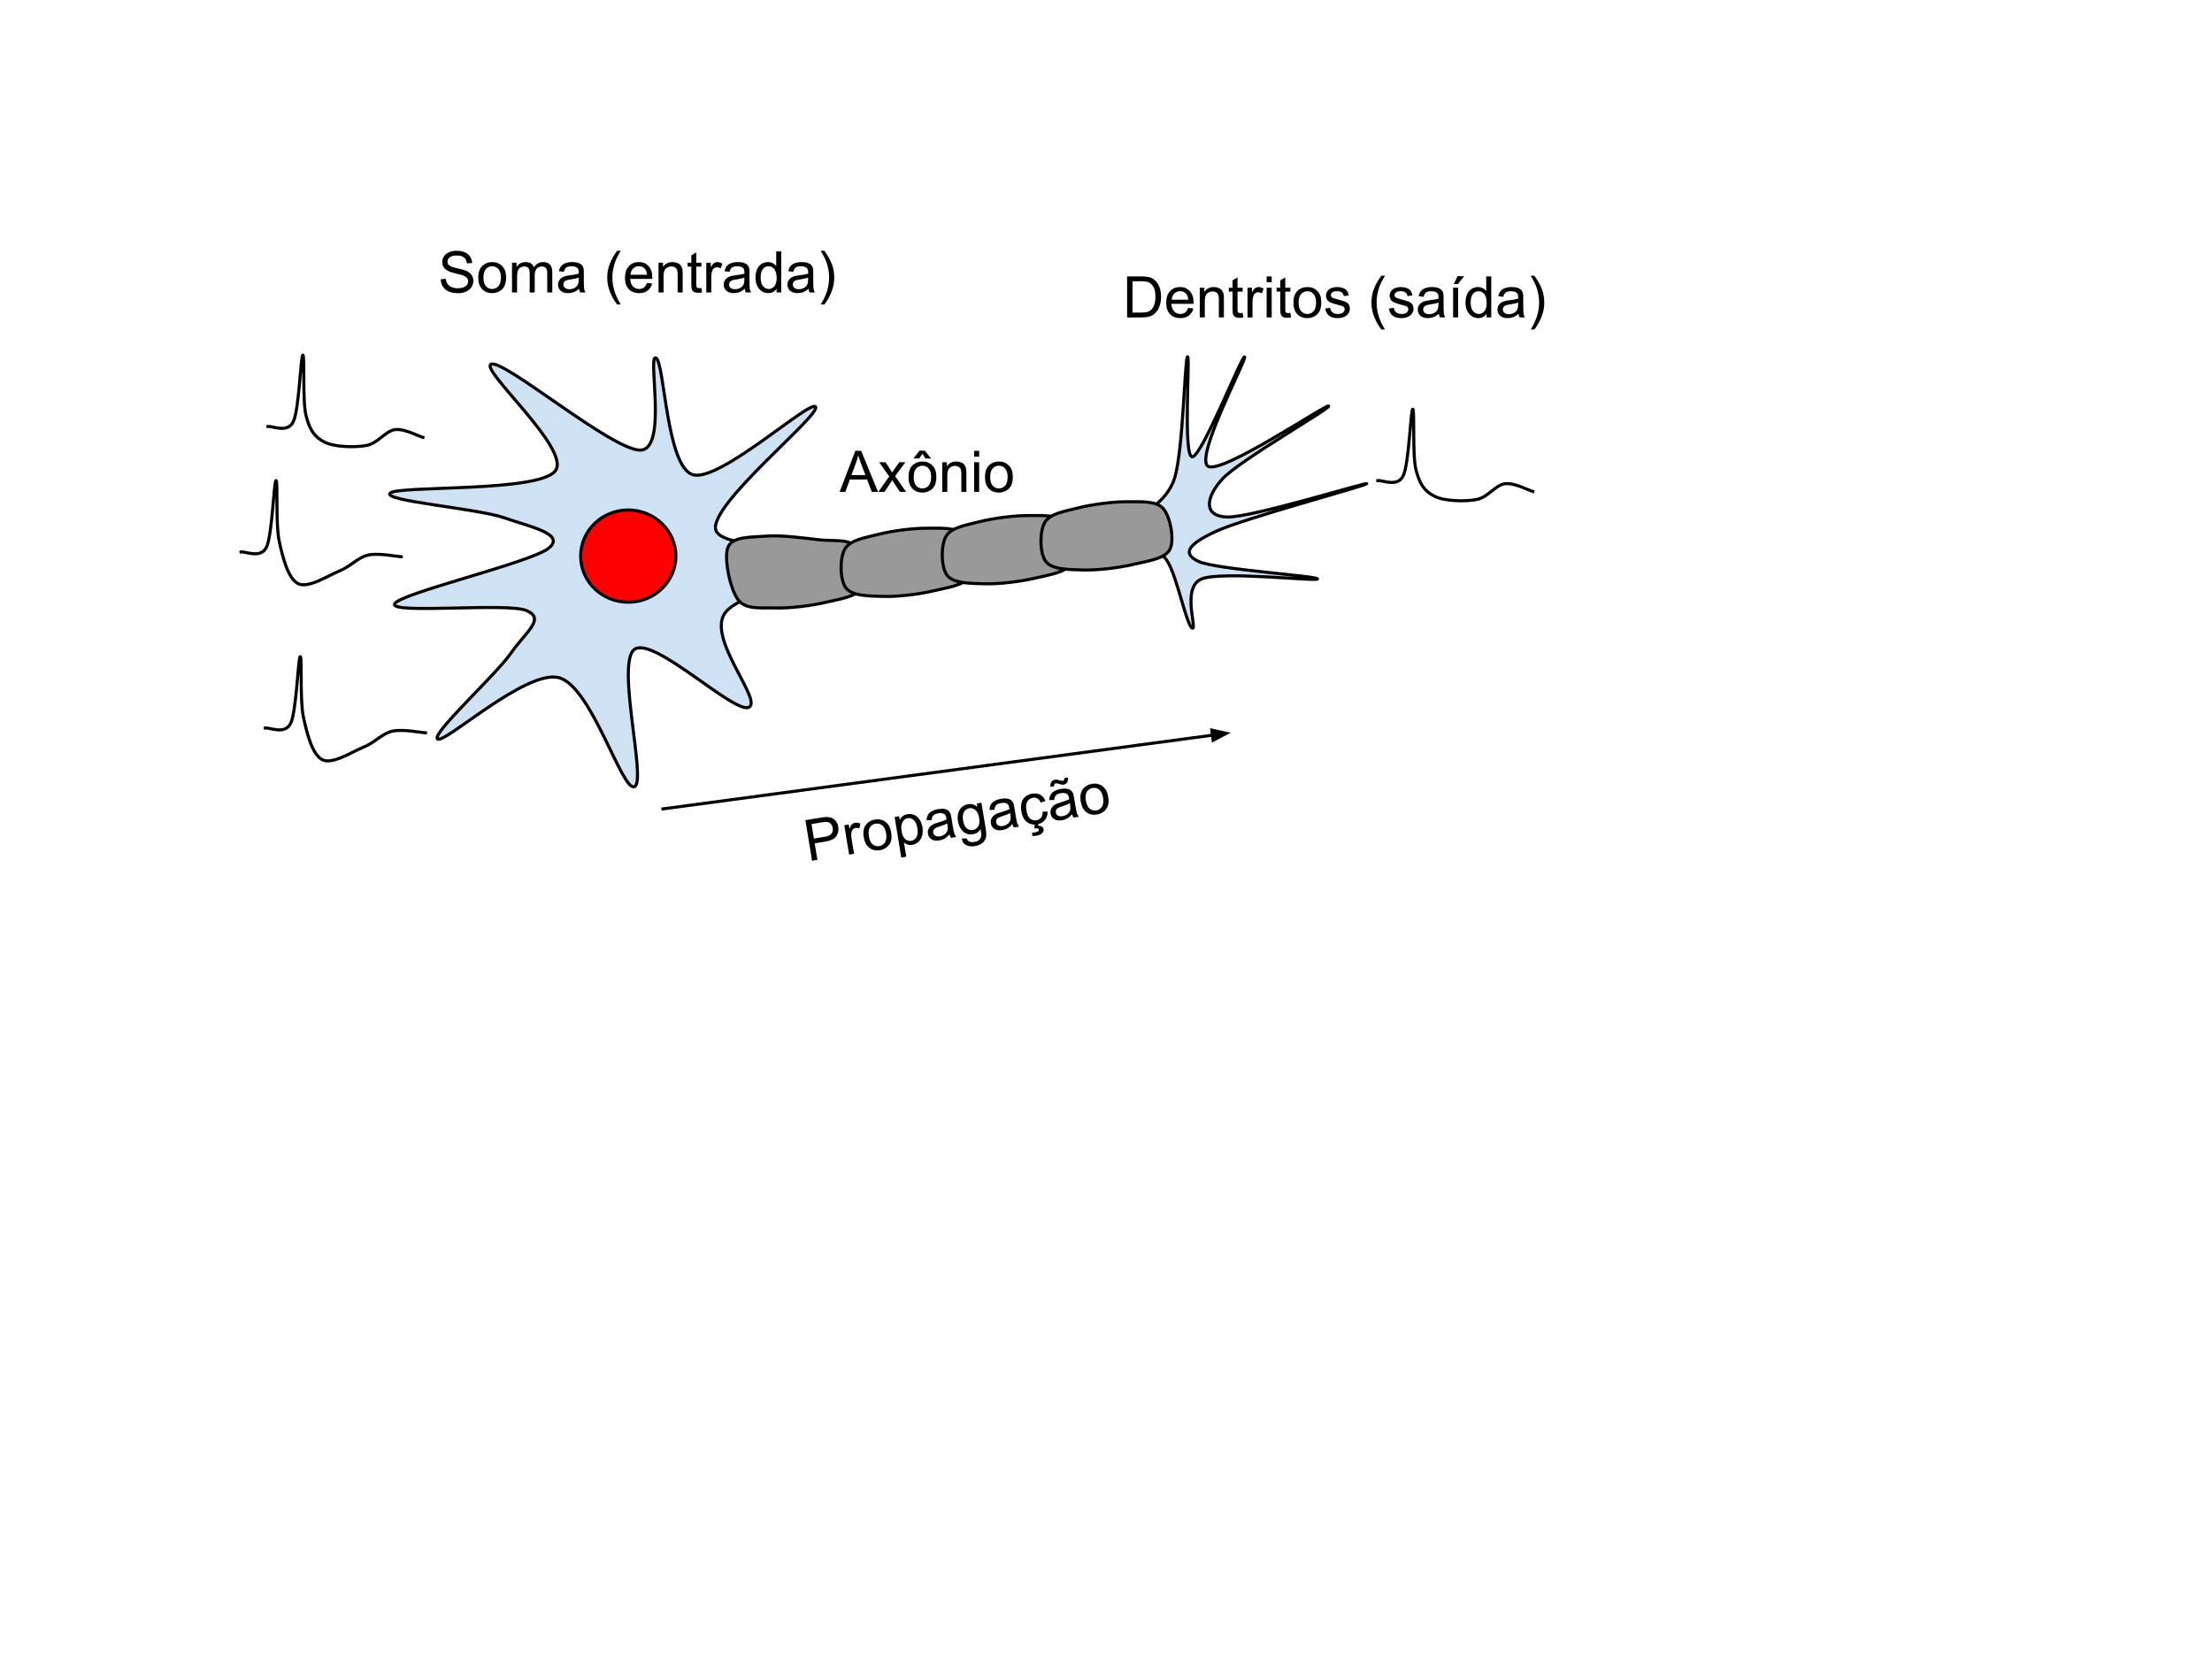 <svg version="1.1" viewBox="0.0 0.0 720.0 540.0" fill="none" stroke="none" stroke-linecap="square" stroke-miterlimit="10" xmlns:xlink="http://www.w3.org/1999/xlink" xmlns="http://www.w3.org/2000/svg"><clipPath id="p.0"><path d="m0 0l720.0 0l0 540.0l-720.0 0l0 -540.0z" clip-rule="nonzero"/></clipPath><g clip-path="url(#p.0)"><path fill="#000000" fill-opacity="0.0" d="m0 0l720.0 0l0 540.0l-720.0 0z" fill-rule="evenodd"/><path fill="#cfe2f3" d="m206.502 256.061c-4.123 1.537 -14.01 -32.92 -24.68 -35.501c-10.669 -2.581 -36.738 21.326 -39.336 20.016c-2.598 -1.311 18.931 -20.907 23.748 -27.879c4.817 -6.972 11.453 -11.273 5.152 -13.955c-6.301 -2.682 -44.144 1.237 -42.958 -2.136c1.186 -3.373 44.145 -13.419 50.073 -18.102c5.929 -4.684 -5.918 -7.0 -14.501 -10.0c-8.584 -3.0 -39.787 -5.467 -37.0 -8.0c2.787 -2.533 48.222 -0.199 53.722 -7.199c5.5 -7.0 -25.352 -33.667 -20.722 -34.801c4.63 -1.133 39.584 28.333 48.501 28c8.917 -0.333 2.167 -31.333 5.0 -30c2.833 1.333 3.333 35.333 12.0 38c8.667 2.667 38.75 -25.0 40 -22.0c1.25 3.0 -34.916 31.982 -32.501 40.0c2.415 8.018 46.492 3.61 46.992 8.11c0.5 4.5 -37.939 10.617 -43.992 18.89c-6.053 8.273 12.579 28.775 7.672 30.748c-4.907 1.973 -30.918 -23.213 -37.113 -18.911c-6.195 4.302 4.065 43.185 -0.058 44.722z" fill-rule="evenodd"/><path stroke="#000000" stroke-width="1.0" stroke-linejoin="round" stroke-linecap="butt" d="m206.502 256.061c-4.123 1.537 -14.01 -32.92 -24.68 -35.501c-10.669 -2.581 -36.738 21.326 -39.336 20.016c-2.598 -1.311 18.931 -20.907 23.748 -27.879c4.817 -6.972 11.453 -11.273 5.152 -13.955c-6.301 -2.682 -44.144 1.237 -42.958 -2.136c1.186 -3.373 44.145 -13.419 50.073 -18.102c5.929 -4.684 -5.918 -7.0 -14.501 -10.0c-8.584 -3.0 -39.787 -5.467 -37.0 -8.0c2.787 -2.533 48.222 -0.199 53.722 -7.199c5.5 -7.0 -25.352 -33.667 -20.722 -34.801c4.63 -1.133 39.584 28.333 48.501 28c8.917 -0.333 2.167 -31.333 5.0 -30c2.833 1.333 3.333 35.333 12.0 38c8.667 2.667 38.75 -25.0 40 -22.0c1.25 3.0 -34.916 31.982 -32.501 40.0c2.415 8.018 46.492 3.61 46.992 8.11c0.5 4.5 -37.939 10.617 -43.992 18.89c-6.053 8.273 12.579 28.775 7.672 30.748c-4.907 1.973 -30.918 -23.213 -37.113 -18.911c-6.195 4.302 4.065 43.185 -0.058 44.722z" fill-rule="evenodd"/><path fill="#ff0000" d="m189.0 181.008l0 0c0 -8.289 6.938 -15.008 15.496 -15.008l0 0c4.11 0 8.051 1.581 10.957 4.396c2.906 2.815 4.539 6.632 4.539 10.612l0 0c0 8.289 -6.938 15.008 -15.496 15.008l0 0c-8.558 0 -15.496 -6.719 -15.496 -15.008z" fill-rule="evenodd"/><path stroke="#000000" stroke-width="1.0" stroke-linejoin="round" stroke-linecap="butt" d="m189.0 181.008l0 0c0 -8.289 6.938 -15.008 15.496 -15.008l0 0c4.11 0 8.051 1.581 10.957 4.396c2.906 2.815 4.539 6.632 4.539 10.612l0 0c0 8.289 -6.938 15.008 -15.496 15.008l0 0c-8.558 0 -15.496 -6.719 -15.496 -15.008z" fill-rule="evenodd"/><path fill="#999999" d="m237.001 178.001c-1.543 3.453 0.683 13.903 3.244 17.218c2.561 3.315 7.368 2.532 12.121 2.672c4.753 0.14 11.699 -0.72 16.396 -1.832c4.697 -1.112 10.185 -1.81 11.787 -4.84c1.602 -3.03 0.168 -10.75 -2.176 -13.339c-2.344 -2.589 -7.075 -1.631 -11.887 -2.194c-4.812 -0.563 -12.07 -1.57 -16.984 -1.184c-4.914 0.386 -10.958 0.046 -12.501 3.499z" fill-rule="evenodd"/><path stroke="#000000" stroke-width="1.0" stroke-linejoin="round" stroke-linecap="butt" d="m237.001 178.001c-1.543 3.453 0.683 13.903 3.244 17.218c2.561 3.315 7.368 2.532 12.121 2.672c4.753 0.14 11.699 -0.72 16.396 -1.832c4.697 -1.112 10.185 -1.81 11.787 -4.84c1.602 -3.03 0.168 -10.75 -2.176 -13.339c-2.344 -2.589 -7.075 -1.631 -11.887 -2.194c-4.812 -0.563 -12.07 -1.57 -16.984 -1.184c-4.914 0.386 -10.958 0.046 -12.501 3.499z" fill-rule="evenodd"/><path fill="#999999" d="m275.006 178.679c-1.728 2.918 -1.669 10.207 0.422 12.783c2.091 2.576 7.369 2.531 12.122 2.671c4.753 0.14 11.699 -0.72 16.396 -1.831c4.697 -1.112 10.186 -1.81 11.787 -4.84c1.602 -3.03 0.167 -10.75 -2.177 -13.339c-2.344 -2.589 -7.26 -2.167 -11.886 -2.195c-4.627 -0.029 -11.429 0.898 -15.873 2.024c-4.444 1.125 -9.063 1.81 -10.791 4.728z" fill-rule="evenodd"/><path stroke="#000000" stroke-width="1.0" stroke-linejoin="round" stroke-linecap="butt" d="m275.006 178.679c-1.728 2.918 -1.669 10.207 0.422 12.783c2.091 2.576 7.369 2.531 12.122 2.671c4.753 0.14 11.699 -0.72 16.396 -1.831c4.697 -1.112 10.186 -1.81 11.787 -4.84c1.602 -3.03 0.167 -10.75 -2.177 -13.339c-2.344 -2.589 -7.26 -2.167 -11.886 -2.195c-4.627 -0.029 -11.429 0.898 -15.873 2.024c-4.444 1.125 -9.063 1.81 -10.791 4.728z" fill-rule="evenodd"/><path fill="#999999" d="m307.928 174.567c-1.728 2.918 -1.669 10.207 0.422 12.783c2.091 2.576 7.369 2.531 12.122 2.671c4.753 0.14 11.699 -0.72 16.396 -1.831c4.697 -1.112 10.186 -1.81 11.787 -4.84c1.602 -3.03 0.167 -10.75 -2.177 -13.339c-2.344 -2.589 -7.26 -2.167 -11.886 -2.195c-4.627 -0.029 -11.429 0.898 -15.873 2.024c-4.444 1.125 -9.063 1.81 -10.791 4.728z" fill-rule="evenodd"/><path stroke="#000000" stroke-width="1.0" stroke-linejoin="round" stroke-linecap="butt" d="m307.928 174.567c-1.728 2.918 -1.669 10.207 0.422 12.783c2.091 2.576 7.369 2.531 12.122 2.671c4.753 0.14 11.699 -0.72 16.396 -1.831c4.697 -1.112 10.186 -1.81 11.787 -4.84c1.602 -3.03 0.167 -10.75 -2.177 -13.339c-2.344 -2.589 -7.26 -2.167 -11.886 -2.195c-4.627 -0.029 -11.429 0.898 -15.873 2.024c-4.444 1.125 -9.063 1.81 -10.791 4.728z" fill-rule="evenodd"/><path fill="#cfe2f3" d="m370.003 171.393c0.344 -4.646 9.635 -6.796 12.388 -16.003c2.753 -9.206 3.185 -38.118 4.131 -39.236c0.947 -1.119 -1.549 32.525 1.549 32.525c3.098 0 16.176 -33.041 17.037 -32.525c0.86 0.516 -16.434 32.955 -11.874 35.622c4.56 2.668 38.459 -20.305 39.234 -19.617c0.774 0.689 -29.081 17.725 -34.588 23.748c-5.507 6.023 -6.281 12.13 1.549 12.388c7.83 0.258 46.033 -11.614 45.43 -10.84c-0.602 0.774 -39.924 11.269 -49.045 15.486c-9.12 4.216 -11.184 7.23 -5.677 9.811c5.507 2.581 38.547 4.731 38.719 5.677c0.172 0.946 -30.89 -2.668 -37.688 0c-6.797 2.668 -1.29 16.866 -3.097 16.005c-1.807 -0.86 -4.731 -15.661 -7.743 -21.168c-3.011 -5.507 -10.669 -7.228 -10.325 -11.874z" fill-rule="evenodd"/><path stroke="#000000" stroke-width="1.0" stroke-linejoin="round" stroke-linecap="butt" d="m370.003 171.393c0.344 -4.646 9.635 -6.796 12.388 -16.003c2.753 -9.206 3.185 -38.118 4.131 -39.236c0.947 -1.119 -1.549 32.525 1.549 32.525c3.098 0 16.176 -33.041 17.037 -32.525c0.86 0.516 -16.434 32.955 -11.874 35.622c4.56 2.668 38.459 -20.305 39.234 -19.617c0.774 0.689 -29.081 17.725 -34.588 23.748c-5.507 6.023 -6.281 12.13 1.549 12.388c7.83 0.258 46.033 -11.614 45.43 -10.84c-0.602 0.774 -39.924 11.269 -49.045 15.486c-9.12 4.216 -11.184 7.23 -5.677 9.811c5.507 2.581 38.547 4.731 38.719 5.677c0.172 0.946 -30.89 -2.668 -37.688 0c-6.797 2.668 -1.29 16.866 -3.097 16.005c-1.807 -0.86 -4.731 -15.661 -7.743 -21.168c-3.011 -5.507 -10.669 -7.228 -10.325 -11.874z" fill-rule="evenodd"/><path fill="#999999" d="m340.054 170.071c-1.728 2.918 -1.669 10.207 0.422 12.783c2.091 2.576 7.369 2.531 12.122 2.671c4.753 0.14 11.699 -0.72 16.396 -1.831c4.697 -1.112 10.186 -1.81 11.787 -4.84c1.602 -3.03 0.167 -10.75 -2.177 -13.339c-2.344 -2.589 -7.26 -2.167 -11.886 -2.195c-4.627 -0.029 -11.429 0.898 -15.873 2.024c-4.444 1.125 -9.063 1.81 -10.791 4.728z" fill-rule="evenodd"/><path stroke="#000000" stroke-width="1.0" stroke-linejoin="round" stroke-linecap="butt" d="m340.054 170.071c-1.728 2.918 -1.669 10.207 0.422 12.783c2.091 2.576 7.369 2.531 12.122 2.671c4.753 0.14 11.699 -0.72 16.396 -1.831c4.697 -1.112 10.186 -1.81 11.787 -4.84c1.602 -3.03 0.167 -10.75 -2.177 -13.339c-2.344 -2.589 -7.26 -2.167 -11.886 -2.195c-4.627 -0.029 -11.429 0.898 -15.873 2.024c-4.444 1.125 -9.063 1.81 -10.791 4.728z" fill-rule="evenodd"/><path fill="#000000" fill-opacity="0.0" d="m133.606 68.276l164.283 0l0 39.181l-164.283 0z" fill-rule="evenodd"/><path fill="#000000" d="m143.45 90.899l1.656 -0.141q0.125 1.0 0.547 1.641q0.438 0.641 1.344 1.047q0.922 0.391 2.062 0.391q1.0 0 1.781 -0.297q0.781 -0.297 1.156 -0.812q0.375 -0.531 0.375 -1.156q0 -0.625 -0.375 -1.094q-0.359 -0.469 -1.188 -0.797q-0.547 -0.203 -2.391 -0.641q-1.828 -0.453 -2.562 -0.844q-0.969 -0.5 -1.438 -1.234q-0.469 -0.75 -0.469 -1.672q0 -1.0 0.578 -1.875q0.578 -0.891 1.672 -1.344q1.109 -0.453 2.453 -0.453q1.484 0 2.609 0.484q1.141 0.469 1.75 1.406q0.609 0.922 0.656 2.094l-1.688 0.125q-0.141 -1.266 -0.938 -1.906q-0.781 -0.656 -2.312 -0.656q-1.609 0 -2.344 0.594q-0.734 0.594 -0.734 1.422q0 0.719 0.531 1.172q0.5 0.469 2.656 0.969q2.156 0.484 2.953 0.844q1.172 0.531 1.719 1.359q0.562 0.828 0.562 1.906q0 1.062 -0.609 2.016q-0.609 0.938 -1.75 1.469q-1.141 0.516 -2.578 0.516q-1.812 0 -3.047 -0.531q-1.219 -0.531 -1.922 -1.594q-0.688 -1.062 -0.719 -2.406zm12.225 -0.547q0 -2.688 1.484 -3.969q1.25 -1.078 3.047 -1.078q2.0 0 3.266 1.312q1.266 1.297 1.266 3.609q0 1.859 -0.562 2.938q-0.562 1.062 -1.641 1.656q-1.062 0.594 -2.328 0.594q-2.031 0 -3.281 -1.297q-1.25 -1.312 -1.25 -3.766zm1.688 0q0 1.859 0.797 2.797q0.812 0.922 2.047 0.922q1.219 0 2.031 -0.922q0.812 -0.938 0.812 -2.844q0 -1.797 -0.812 -2.719q-0.812 -0.922 -2.031 -0.922q-1.234 0 -2.047 0.922q-0.797 0.906 -0.797 2.766zm9.298 4.844l0 -9.672l1.469 0l0 1.359q0.453 -0.719 1.203 -1.141q0.766 -0.438 1.719 -0.438q1.078 0 1.766 0.453q0.688 0.438 0.969 1.234q1.156 -1.688 2.984 -1.688q1.453 0 2.219 0.797q0.781 0.797 0.781 2.453l0 6.641l-1.641 0l0 -6.094q0 -0.984 -0.156 -1.406q-0.156 -0.438 -0.578 -0.703q-0.422 -0.266 -0.984 -0.266q-1.016 0 -1.688 0.688q-0.672 0.672 -0.672 2.156l0 5.625l-1.641 0l0 -6.281q0 -1.094 -0.406 -1.641q-0.406 -0.547 -1.312 -0.547q-0.688 0 -1.281 0.359q-0.594 0.359 -0.859 1.062q-0.25 0.703 -0.25 2.031l0 5.016l-1.641 0zm21.853 -1.188q-0.922 0.766 -1.766 1.094q-0.828 0.312 -1.797 0.312q-1.594 0 -2.453 -0.781q-0.859 -0.781 -0.859 -1.984q0 -0.719 0.328 -1.297q0.328 -0.594 0.844 -0.938q0.531 -0.359 1.188 -0.547q0.469 -0.125 1.453 -0.25q1.984 -0.234 2.922 -0.562q0.016 -0.344 0.016 -0.422q0 -1.0 -0.469 -1.422q-0.625 -0.547 -1.875 -0.547q-1.156 0 -1.703 0.406q-0.547 0.406 -0.812 1.422l-1.609 -0.219q0.219 -1.016 0.719 -1.641q0.5 -0.641 1.453 -0.984q0.953 -0.344 2.188 -0.344q1.25 0 2.016 0.297q0.781 0.281 1.141 0.734q0.375 0.438 0.516 1.109q0.078 0.422 0.078 1.516l0 2.188q0 2.281 0.109 2.891q0.109 0.594 0.406 1.156l-1.703 0q-0.266 -0.516 -0.328 -1.188zm-0.141 -3.672q-0.891 0.375 -2.672 0.625q-1.016 0.141 -1.438 0.328q-0.422 0.188 -0.656 0.531q-0.219 0.344 -0.219 0.781q0 0.656 0.5 1.094q0.5 0.438 1.453 0.438q0.938 0 1.672 -0.406q0.75 -0.422 1.094 -1.141q0.266 -0.562 0.266 -1.641l0 -0.609zm12.512 8.781q-1.359 -1.703 -2.297 -4.0q-0.938 -2.297 -0.938 -4.766q0 -2.156 0.703 -4.141q0.828 -2.312 2.531 -4.594l1.172 0q-1.094 1.891 -1.453 2.703q-0.547 1.25 -0.875 2.625q-0.391 1.703 -0.391 3.422q0 4.375 2.719 8.75l-1.172 0zm9.713 -7.031l1.688 0.203q-0.406 1.484 -1.484 2.312q-1.078 0.812 -2.766 0.812q-2.125 0 -3.375 -1.297q-1.234 -1.312 -1.234 -3.672q0 -2.453 1.25 -3.797q1.266 -1.344 3.266 -1.344q1.938 0 3.156 1.328q1.234 1.312 1.234 3.703q0 0.156 0 0.438l-7.219 0q0.094 1.594 0.906 2.453q0.812 0.844 2.016 0.844q0.906 0 1.547 -0.469q0.641 -0.484 1.016 -1.516zm-5.391 -2.656l5.406 0q-0.109 -1.219 -0.625 -1.828q-0.781 -0.953 -2.031 -0.953q-1.125 0 -1.906 0.766q-0.766 0.75 -0.844 2.016zm9.141 5.766l0 -9.672l1.469 0l0 1.375q1.062 -1.594 3.078 -1.594q0.875 0 1.609 0.312q0.734 0.312 1.094 0.828q0.375 0.5 0.516 1.203q0.094 0.453 0.094 1.594l0 5.953l-1.641 0l0 -5.891q0 -1.0 -0.203 -1.484q-0.188 -0.5 -0.672 -0.797q-0.484 -0.297 -1.141 -0.297q-1.047 0 -1.812 0.672q-0.75 0.656 -0.75 2.516l0 5.281l-1.641 0zm13.954 -1.469l0.234 1.453q-0.688 0.141 -1.234 0.141q-0.891 0 -1.391 -0.281q-0.484 -0.281 -0.688 -0.734q-0.203 -0.469 -0.203 -1.938l0 -5.578l-1.203 0l0 -1.266l1.203 0l0 -2.391l1.625 -0.984l0 3.375l1.656 0l0 1.266l-1.656 0l0 5.672q0 0.688 0.078 0.891q0.094 0.203 0.281 0.328q0.203 0.109 0.578 0.109q0.266 0 0.719 -0.062zm1.59 1.469l0 -9.672l1.469 0l0 1.469q0.562 -1.031 1.031 -1.359q0.484 -0.328 1.062 -0.328q0.828 0 1.688 0.531l-0.562 1.516q-0.609 -0.359 -1.203 -0.359q-0.547 0 -0.969 0.328q-0.422 0.328 -0.609 0.891q-0.281 0.875 -0.281 1.922l0 5.062l-1.625 0zm12.541 -1.188q-0.922 0.766 -1.766 1.094q-0.828 0.312 -1.797 0.312q-1.594 0 -2.453 -0.781q-0.859 -0.781 -0.859 -1.984q0 -0.719 0.328 -1.297q0.328 -0.594 0.844 -0.938q0.531 -0.359 1.188 -0.547q0.469 -0.125 1.453 -0.25q1.984 -0.234 2.922 -0.562q0.016 -0.344 0.016 -0.422q0 -1.0 -0.469 -1.422q-0.625 -0.547 -1.875 -0.547q-1.156 0 -1.703 0.406q-0.547 0.406 -0.812 1.422l-1.609 -0.219q0.219 -1.016 0.719 -1.641q0.5 -0.641 1.453 -0.984q0.953 -0.344 2.188 -0.344q1.25 0 2.016 0.297q0.781 0.281 1.141 0.734q0.375 0.438 0.516 1.109q0.078 0.422 0.078 1.516l0 2.188q0 2.281 0.109 2.891q0.109 0.594 0.406 1.156l-1.703 0q-0.266 -0.516 -0.328 -1.188zm-0.141 -3.672q-0.891 0.375 -2.672 0.625q-1.016 0.141 -1.438 0.328q-0.422 0.188 -0.656 0.531q-0.219 0.344 -0.219 0.781q0 0.656 0.5 1.094q0.5 0.438 1.453 0.438q0.938 0 1.672 -0.406q0.75 -0.422 1.094 -1.141q0.266 -0.562 0.266 -1.641l0 -0.609zm10.469 4.859l0 -1.219q-0.906 1.438 -2.703 1.438q-1.156 0 -2.125 -0.641q-0.969 -0.641 -1.5 -1.781q-0.531 -1.141 -0.531 -2.625q0 -1.453 0.484 -2.625q0.484 -1.188 1.438 -1.812q0.969 -0.625 2.172 -0.625q0.875 0 1.547 0.375q0.688 0.359 1.109 0.953l0 -4.797l1.641 0l0 13.359l-1.531 0zm-5.172 -4.828q0 1.859 0.781 2.781q0.781 0.922 1.844 0.922q1.078 0 1.828 -0.875q0.75 -0.891 0.75 -2.688q0 -1.984 -0.766 -2.906q-0.766 -0.938 -1.891 -0.938q-1.078 0 -1.812 0.891q-0.734 0.891 -0.734 2.812zm15.594 3.641q-0.922 0.766 -1.766 1.094q-0.828 0.312 -1.797 0.312q-1.594 0 -2.453 -0.781q-0.859 -0.781 -0.859 -1.984q0 -0.719 0.328 -1.297q0.328 -0.594 0.844 -0.938q0.531 -0.359 1.188 -0.547q0.469 -0.125 1.453 -0.25q1.984 -0.234 2.922 -0.562q0.016 -0.344 0.016 -0.422q0 -1.0 -0.469 -1.422q-0.625 -0.547 -1.875 -0.547q-1.156 0 -1.703 0.406q-0.547 0.406 -0.812 1.422l-1.609 -0.219q0.219 -1.016 0.719 -1.641q0.5 -0.641 1.453 -0.984q0.953 -0.344 2.188 -0.344q1.25 0 2.016 0.297q0.781 0.281 1.141 0.734q0.375 0.438 0.516 1.109q0.078 0.422 0.078 1.516l0 2.188q0 2.281 0.109 2.891q0.109 0.594 0.406 1.156l-1.703 0q-0.266 -0.516 -0.328 -1.188zm-0.141 -3.672q-0.891 0.375 -2.672 0.625q-1.016 0.141 -1.438 0.328q-0.422 0.188 -0.656 0.531q-0.219 0.344 -0.219 0.781q0 0.656 0.5 1.094q0.5 0.438 1.453 0.438q0.938 0 1.672 -0.406q0.75 -0.422 1.094 -1.141q0.266 -0.562 0.266 -1.641l0 -0.609zm5.282 8.781l-1.188 0q2.734 -4.375 2.734 -8.75q0 -1.719 -0.391 -3.391q-0.312 -1.375 -0.875 -2.625q-0.359 -0.828 -1.469 -2.734l1.188 0q1.703 2.281 2.531 4.594q0.688 1.984 0.688 4.141q0 2.469 -0.938 4.766q-0.938 2.297 -2.281 4.0z" fill-rule="nonzero"/><path fill="#000000" fill-opacity="0.0" d="m356.436 76.404l178.394 0l0 39.181l-178.394 0z" fill-rule="evenodd"/><path fill="#000000" d="m366.873 103.324l0 -13.359l4.609 0q1.547 0 2.375 0.203q1.141 0.25 1.953 0.953q1.062 0.891 1.578 2.281q0.531 1.391 0.531 3.172q0 1.516 -0.359 2.703q-0.359 1.172 -0.922 1.938q-0.547 0.766 -1.203 1.219q-0.656 0.438 -1.594 0.672q-0.938 0.219 -2.141 0.219l-4.828 0zm1.766 -1.578l2.859 0q1.312 0 2.062 -0.234q0.75 -0.25 1.203 -0.703q0.625 -0.625 0.969 -1.688q0.359 -1.062 0.359 -2.578q0 -2.094 -0.688 -3.219q-0.688 -1.125 -1.672 -1.5q-0.703 -0.281 -2.281 -0.281l-2.812 0l0 10.203zm18.129 -1.531l1.688 0.203q-0.406 1.484 -1.484 2.312q-1.078 0.812 -2.766 0.812q-2.125 0 -3.375 -1.297q-1.234 -1.312 -1.234 -3.672q0 -2.453 1.25 -3.797q1.266 -1.344 3.266 -1.344q1.938 0 3.156 1.328q1.234 1.312 1.234 3.703q0 0.156 0 0.438l-7.219 0q0.094 1.594 0.906 2.453q0.812 0.844 2.016 0.844q0.906 0 1.547 -0.469q0.641 -0.484 1.016 -1.516zm-5.391 -2.656l5.406 0q-0.109 -1.219 -0.625 -1.828q-0.781 -0.953 -2.031 -0.953q-1.125 0 -1.906 0.766q-0.766 0.75 -0.844 2.016zm9.141 5.766l0 -9.672l1.469 0l0 1.375q1.062 -1.594 3.078 -1.594q0.875 0 1.609 0.312q0.734 0.312 1.094 0.828q0.375 0.5 0.516 1.203q0.094 0.453 0.094 1.594l0 5.953l-1.641 0l0 -5.891q0 -1.0 -0.203 -1.484q-0.188 -0.5 -0.672 -0.797q-0.484 -0.297 -1.141 -0.297q-1.047 0 -1.812 0.672q-0.75 0.656 -0.75 2.516l0 5.281l-1.641 0zm13.954 -1.469l0.234 1.453q-0.688 0.141 -1.234 0.141q-0.891 0 -1.391 -0.281q-0.484 -0.281 -0.688 -0.734q-0.203 -0.469 -0.203 -1.938l0 -5.578l-1.203 0l0 -1.266l1.203 0l0 -2.391l1.625 -0.984l0 3.375l1.656 0l0 1.266l-1.656 0l0 5.672q0 0.688 0.078 0.891q0.094 0.203 0.281 0.328q0.203 0.109 0.578 0.109q0.266 0 0.719 -0.062zm1.59 1.469l0 -9.672l1.469 0l0 1.469q0.562 -1.031 1.031 -1.359q0.484 -0.328 1.062 -0.328q0.828 0 1.688 0.531l-0.562 1.516q-0.609 -0.359 -1.203 -0.359q-0.547 0 -0.969 0.328q-0.422 0.328 -0.609 0.891q-0.281 0.875 -0.281 1.922l0 5.062l-1.625 0zm6.228 -11.469l0 -1.891l1.641 0l0 1.891l-1.641 0zm0 11.469l0 -9.672l1.641 0l0 9.672l-1.641 0zm7.723 -1.469l0.234 1.453q-0.688 0.141 -1.234 0.141q-0.891 0 -1.391 -0.281q-0.484 -0.281 -0.688 -0.734q-0.203 -0.469 -0.203 -1.938l0 -5.578l-1.203 0l0 -1.266l1.203 0l0 -2.391l1.625 -0.984l0 3.375l1.656 0l0 1.266l-1.656 0l0 5.672q0 0.688 0.078 0.891q0.094 0.203 0.281 0.328q0.203 0.109 0.578 0.109q0.266 0 0.719 -0.062zm0.996 -3.375q0 -2.688 1.484 -3.969q1.25 -1.078 3.047 -1.078q2.0 0 3.266 1.312q1.266 1.297 1.266 3.609q0 1.859 -0.562 2.938q-0.562 1.062 -1.641 1.656q-1.062 0.594 -2.328 0.594q-2.031 0 -3.281 -1.297q-1.25 -1.312 -1.25 -3.766zm1.688 0q0 1.859 0.797 2.797q0.812 0.922 2.047 0.922q1.219 0 2.031 -0.922q0.812 -0.938 0.812 -2.844q0 -1.797 -0.812 -2.719q-0.812 -0.922 -2.031 -0.922q-1.234 0 -2.047 0.922q-0.797 0.906 -0.797 2.766zm8.641 1.953l1.625 -0.25q0.125 0.969 0.75 1.5q0.625 0.516 1.75 0.516q1.125 0 1.672 -0.453q0.547 -0.469 0.547 -1.094q0 -0.547 -0.484 -0.875q-0.328 -0.219 -1.672 -0.547q-1.812 -0.469 -2.516 -0.797q-0.688 -0.328 -1.047 -0.906q-0.359 -0.594 -0.359 -1.312q0 -0.641 0.297 -1.188q0.297 -0.562 0.812 -0.922q0.375 -0.281 1.031 -0.469q0.672 -0.203 1.422 -0.203q1.141 0 2.0 0.328q0.859 0.328 1.266 0.891q0.422 0.562 0.578 1.5l-1.609 0.219q-0.109 -0.75 -0.641 -1.172q-0.516 -0.422 -1.469 -0.422q-1.141 0 -1.625 0.375q-0.469 0.375 -0.469 0.875q0 0.312 0.188 0.578q0.203 0.266 0.641 0.438q0.234 0.094 1.438 0.422q1.75 0.453 2.438 0.75q0.688 0.297 1.078 0.859q0.391 0.562 0.391 1.406q0 0.828 -0.484 1.547q-0.469 0.719 -1.375 1.125q-0.906 0.391 -2.047 0.391q-1.875 0 -2.875 -0.781q-0.984 -0.781 -1.25 -2.328zm18.293 6.812q-1.359 -1.703 -2.297 -4.0q-0.938 -2.297 -0.938 -4.766q0 -2.156 0.703 -4.141q0.828 -2.312 2.531 -4.594l1.172 0q-1.094 1.891 -1.453 2.703q-0.547 1.25 -0.875 2.625q-0.391 1.703 -0.391 3.422q0 4.375 2.719 8.75l-1.172 0zm2.431 -6.812l1.625 -0.25q0.125 0.969 0.75 1.5q0.625 0.516 1.75 0.516q1.125 0 1.672 -0.453q0.547 -0.469 0.547 -1.094q0 -0.547 -0.484 -0.875q-0.328 -0.219 -1.672 -0.547q-1.812 -0.469 -2.516 -0.797q-0.688 -0.328 -1.047 -0.906q-0.359 -0.594 -0.359 -1.312q0 -0.641 0.297 -1.188q0.297 -0.562 0.812 -0.922q0.375 -0.281 1.031 -0.469q0.672 -0.203 1.422 -0.203q1.141 0 2.0 0.328q0.859 0.328 1.266 0.891q0.422 0.562 0.578 1.5l-1.609 0.219q-0.109 -0.75 -0.641 -1.172q-0.516 -0.422 -1.469 -0.422q-1.141 0 -1.625 0.375q-0.469 0.375 -0.469 0.875q0 0.312 0.188 0.578q0.203 0.266 0.641 0.438q0.234 0.094 1.438 0.422q1.75 0.453 2.438 0.75q0.688 0.297 1.078 0.859q0.391 0.562 0.391 1.406q0 0.828 -0.484 1.547q-0.469 0.719 -1.375 1.125q-0.906 0.391 -2.047 0.391q-1.875 0 -2.875 -0.781q-0.984 -0.781 -1.25 -2.328zm16.297 1.703q-0.922 0.766 -1.766 1.094q-0.828 0.312 -1.797 0.312q-1.594 0 -2.453 -0.781q-0.859 -0.781 -0.859 -1.984q0 -0.719 0.328 -1.297q0.328 -0.594 0.844 -0.938q0.531 -0.359 1.188 -0.547q0.469 -0.125 1.453 -0.25q1.984 -0.234 2.922 -0.562q0.016 -0.344 0.016 -0.422q0 -1.0 -0.469 -1.422q-0.625 -0.547 -1.875 -0.547q-1.156 0 -1.703 0.406q-0.547 0.406 -0.812 1.422l-1.609 -0.219q0.219 -1.016 0.719 -1.641q0.5 -0.641 1.453 -0.984q0.953 -0.344 2.188 -0.344q1.25 0 2.016 0.297q0.781 0.281 1.141 0.734q0.375 0.438 0.516 1.109q0.078 0.422 0.078 1.516l0 2.188q0 2.281 0.109 2.891q0.109 0.594 0.406 1.156l-1.703 0q-0.266 -0.516 -0.328 -1.188zm-0.141 -3.672q-0.891 0.375 -2.672 0.625q-1.016 0.141 -1.438 0.328q-0.422 0.188 -0.656 0.531q-0.219 0.344 -0.219 0.781q0 0.656 0.5 1.094q0.5 0.438 1.453 0.438q0.938 0 1.672 -0.406q0.75 -0.422 1.094 -1.141q0.266 -0.562 0.266 -1.641l0 -0.609zm4.766 4.859l0 -9.672l1.641 0l0 9.672l-1.641 0zm0.219 -10.875l1.219 -2.547l2.156 0l-2.016 2.547l-1.359 0zm10.668 10.875l0 -1.219q-0.906 1.438 -2.703 1.438q-1.156 0 -2.125 -0.641q-0.969 -0.641 -1.5 -1.781q-0.531 -1.141 -0.531 -2.625q0 -1.453 0.484 -2.625q0.484 -1.188 1.438 -1.812q0.969 -0.625 2.172 -0.625q0.875 0 1.547 0.375q0.688 0.359 1.109 0.953l0 -4.797l1.641 0l0 13.359l-1.531 0zm-5.172 -4.828q0 1.859 0.781 2.781q0.781 0.922 1.844 0.922q1.078 0 1.828 -0.875q0.75 -0.891 0.75 -2.688q0 -1.984 -0.766 -2.906q-0.766 -0.938 -1.891 -0.938q-1.078 0 -1.812 0.891q-0.734 0.891 -0.734 2.812zm15.594 3.641q-0.922 0.766 -1.766 1.094q-0.828 0.312 -1.797 0.312q-1.594 0 -2.453 -0.781q-0.859 -0.781 -0.859 -1.984q0 -0.719 0.328 -1.297q0.328 -0.594 0.844 -0.938q0.531 -0.359 1.188 -0.547q0.469 -0.125 1.453 -0.25q1.984 -0.234 2.922 -0.562q0.016 -0.344 0.016 -0.422q0 -1.0 -0.469 -1.422q-0.625 -0.547 -1.875 -0.547q-1.156 0 -1.703 0.406q-0.547 0.406 -0.812 1.422l-1.609 -0.219q0.219 -1.016 0.719 -1.641q0.5 -0.641 1.453 -0.984q0.953 -0.344 2.188 -0.344q1.25 0 2.016 0.297q0.781 0.281 1.141 0.734q0.375 0.438 0.516 1.109q0.078 0.422 0.078 1.516l0 2.188q0 2.281 0.109 2.891q0.109 0.594 0.406 1.156l-1.703 0q-0.266 -0.516 -0.328 -1.188zm-0.141 -3.672q-0.891 0.375 -2.672 0.625q-1.016 0.141 -1.438 0.328q-0.422 0.188 -0.656 0.531q-0.219 0.344 -0.219 0.781q0 0.656 0.5 1.094q0.5 0.438 1.453 0.438q0.938 0 1.672 -0.406q0.75 -0.422 1.094 -1.141q0.266 -0.562 0.266 -1.641l0 -0.609zm5.282 8.781l-1.188 0q2.734 -4.375 2.734 -8.75q0 -1.719 -0.391 -3.391q-0.312 -1.375 -0.875 -2.625q-0.359 -0.828 -1.469 -2.734l1.188 0q1.703 2.281 2.531 4.594q0.688 1.984 0.688 4.141q0 2.469 -0.938 4.766q-0.938 2.297 -2.281 4.0z" fill-rule="nonzero"/><path fill="#000000" fill-opacity="0.0" d="m264.32 133.194l85.953 0l0 45.417l-85.953 0z" fill-rule="evenodd"/><path fill="#000000" d="m273.289 160.114l5.125 -13.359l1.906 0l5.469 13.359l-2.016 0l-1.547 -4.047l-5.594 0l-1.469 4.047l-1.875 0zm3.859 -5.484l4.531 0l-1.406 -3.703q-0.625 -1.688 -0.938 -2.766q-0.266 1.281 -0.719 2.547l-1.469 3.922zm8.756 5.484l3.531 -5.031l-3.266 -4.641l2.047 0l1.484 2.266q0.422 0.641 0.672 1.078q0.406 -0.594 0.734 -1.062l1.641 -2.281l1.953 0l-3.344 4.547l3.594 5.125l-2.016 0l-1.984 -3.0l-0.516 -0.812l-2.547 3.812l-1.984 0zm9.812 -4.844q0 -2.688 1.484 -3.969q1.25 -1.078 3.047 -1.078q2.0 0 3.266 1.312q1.266 1.297 1.266 3.609q0 1.859 -0.562 2.938q-0.562 1.062 -1.641 1.656q-1.062 0.594 -2.328 0.594q-2.031 0 -3.281 -1.297q-1.25 -1.312 -1.25 -3.766zm1.688 0q0 1.859 0.797 2.797q0.812 0.922 2.047 0.922q1.219 0 2.031 -0.922q0.812 -0.938 0.812 -2.844q0 -1.797 -0.812 -2.719q-0.812 -0.922 -2.031 -0.922q-1.234 0 -2.047 0.922q-0.797 0.906 -0.797 2.766zm2.828 -7.578l-1.031 1.547l-1.875 0l1.969 -2.547l1.734 0l2.062 2.547l-1.859 0l-1.0 -1.547zm6.469 12.422l0 -9.672l1.469 0l0 1.375q1.062 -1.594 3.078 -1.594q0.875 0 1.609 0.312q0.734 0.312 1.094 0.828q0.375 0.5 0.516 1.203q0.094 0.453 0.094 1.594l0 5.953l-1.641 0l0 -5.891q0 -1.0 -0.203 -1.484q-0.188 -0.5 -0.672 -0.797q-0.484 -0.297 -1.141 -0.297q-1.047 0 -1.812 0.672q-0.75 0.656 -0.75 2.516l0 5.281l-1.641 0zm10.376 -11.469l0 -1.891l1.641 0l0 1.891l-1.641 0zm0 11.469l0 -9.672l1.641 0l0 9.672l-1.641 0zm3.535 -4.844q0 -2.688 1.484 -3.969q1.25 -1.078 3.047 -1.078q2.0 0 3.266 1.312q1.266 1.297 1.266 3.609q0 1.859 -0.562 2.938q-0.562 1.062 -1.641 1.656q-1.062 0.594 -2.328 0.594q-2.031 0 -3.281 -1.297q-1.25 -1.312 -1.25 -3.766zm1.688 0q0 1.859 0.797 2.797q0.812 0.922 2.047 0.922q1.219 0 2.031 -0.922q0.812 -0.938 0.812 -2.844q0 -1.797 -0.812 -2.719q-0.812 -0.922 -2.031 -0.922q-1.234 0 -2.047 0.922q-0.797 0.906 -0.797 2.766z" fill-rule="nonzero"/><path fill="#000000" fill-opacity="0.0" d="m215.793 263.289l184.819 -24.787" fill-rule="evenodd"/><path stroke="#000000" stroke-width="1.0" stroke-linejoin="round" stroke-linecap="butt" d="m215.793 263.289l178.872 -23.99" fill-rule="evenodd"/><path fill="#000000" stroke="#000000" stroke-width="1.0" stroke-linecap="butt" d="m394.884 240.936l4.278 -2.24l-4.717 -1.034z" fill-rule="evenodd"/><path fill="#000000" fill-opacity="0.0" d="m249.648 255.279l133.48 -21.953l6.362 38.646l-133.48 21.953z" fill-rule="evenodd"/><path fill="#000000" d="m264.32 280.148l-2.17 -13.182l4.98 -0.819q1.311 -0.216 2.025 -0.206q0.984 0.012 1.723 0.366q0.737 0.338 1.272 1.089q0.535 0.751 0.698 1.738q0.277 1.681 -0.61 3.03q-0.873 1.331 -3.68 1.793l-3.377 0.555l0.881 5.35l-1.742 0.287zm0.605 -7.194l3.407 -0.56q1.696 -0.279 2.301 -1.028q0.605 -0.749 0.417 -1.89q-0.137 -0.833 -0.65 -1.35q-0.513 -0.517 -1.237 -0.588q-0.452 -0.052 -1.639 0.143l-3.376 0.555l0.777 4.718zm11.458 5.21l-1.571 -9.543l1.449 -0.238l0.239 1.449q0.388 -1.109 0.797 -1.509q0.425 -0.402 0.995 -0.496q0.817 -0.134 1.751 0.25l-0.309 1.587q-0.66 -0.256 -1.246 -0.159q-0.54 0.089 -0.903 0.481q-0.363 0.392 -0.457 0.978q-0.135 0.909 0.035 1.942l0.822 4.995l-1.603 0.264zm4.758 -5.691q-0.437 -2.652 0.82 -4.157q1.058 -1.267 2.831 -1.558q1.973 -0.325 3.436 0.765q1.46 1.074 1.835 3.356q0.302 1.835 -0.078 2.99q-0.382 1.14 -1.35 1.9q-0.952 0.758 -2.201 0.964q-2.004 0.33 -3.448 -0.747q-1.447 -1.092 -1.845 -3.513zm1.665 -0.274q0.302 1.835 1.241 2.63q0.951 0.778 2.169 0.577q1.203 -0.198 1.855 -1.239q0.649 -1.057 0.34 -2.938q-0.292 -1.773 -1.243 -2.551q-0.951 -0.778 -2.154 -0.58q-1.218 0.2 -1.87 1.242q-0.639 1.024 -0.337 2.858zm10.563 6.924l-2.173 -13.197l1.465 -0.241l0.203 1.233q0.405 -0.811 0.994 -1.272q0.602 -0.479 1.543 -0.634q1.218 -0.2 2.247 0.28q1.042 0.462 1.71 1.54q0.666 1.062 0.892 2.434q0.241 1.465 -0.09 2.723q-0.331 1.258 -1.229 2.055q-0.901 0.782 -2.011 0.964q-0.802 0.132 -1.505 -0.101q-0.703 -0.233 -1.191 -0.691l0.764 4.641l-1.619 0.266zm0.086 -8.613q0.302 1.835 1.189 2.607q0.9 0.755 1.949 0.582q1.079 -0.177 1.7 -1.214q0.619 -1.052 0.304 -2.964q-0.299 -1.819 -1.205 -2.605q-0.89 -0.788 -1.938 -0.615q-1.033 0.17 -1.675 1.273q-0.629 1.085 -0.324 2.935zm15.586 1.079q-0.785 0.905 -1.565 1.366q-0.766 0.443 -1.722 0.6q-1.573 0.259 -2.548 -0.373q-0.975 -0.631 -1.17 -1.819q-0.117 -0.709 0.113 -1.333q0.227 -0.639 0.68 -1.062q0.466 -0.441 1.083 -0.732q0.442 -0.199 1.393 -0.483q1.92 -0.553 2.792 -1.029q-0.04 -0.342 -0.053 -0.419q-0.162 -0.987 -0.694 -1.327q-0.706 -0.438 -1.939 -0.235q-1.141 0.188 -1.615 0.677q-0.474 0.49 -0.571 1.535l-1.624 0.045q0.051 -1.038 0.443 -1.735q0.389 -0.713 1.274 -1.207q0.885 -0.494 2.103 -0.694q1.233 -0.203 2.037 -0.034q0.817 0.151 1.245 0.54q0.441 0.371 0.689 1.011q0.146 0.404 0.323 1.483l0.355 2.158q0.371 2.251 0.578 2.834q0.204 0.568 0.589 1.075l-1.681 0.276q-0.346 -0.466 -0.517 -1.118zm-0.735 -3.6q-0.818 0.515 -2.535 1.05q-0.979 0.304 -1.365 0.557q-0.386 0.253 -0.561 0.631q-0.16 0.375 -0.089 0.806q0.107 0.648 0.671 0.998q0.564 0.351 1.505 0.196q0.925 -0.152 1.584 -0.672q0.672 -0.538 0.894 -1.303q0.171 -0.598 -0.004 -1.662l-0.099 -0.601zm4.759 4.95l1.611 -0.027q0.23 0.722 0.73 0.973q0.675 0.348 1.723 0.176q1.126 -0.185 1.653 -0.731q0.543 -0.549 0.627 -1.386q0.042 -0.514 -0.235 -2.099q-0.843 1.421 -2.431 1.682q-1.973 0.325 -3.286 -0.916q-1.313 -1.241 -1.64 -3.23q-0.226 -1.372 0.077 -2.61q0.318 -1.24 1.142 -2.009q0.836 -0.787 2.116 -0.997q1.681 -0.276 2.999 0.9l-0.188 -1.141l1.496 -0.246l1.358 8.248q0.368 2.236 0.058 3.237q-0.295 0.999 -1.193 1.7q-0.883 0.699 -2.332 0.938q-1.696 0.279 -2.887 -0.317q-1.173 -0.583 -1.398 -2.145zm0.397 -5.956q0.31 1.881 1.192 2.623q0.898 0.739 2.023 0.554q1.11 -0.183 1.726 -1.155q0.613 -0.988 0.311 -2.822q-0.289 -1.758 -1.22 -2.507q-0.918 -0.767 -2.013 -0.587q-1.079 0.177 -1.69 1.181q-0.613 0.988 -0.329 2.714zm16.056 1.239q-0.785 0.905 -1.565 1.366q-0.766 0.443 -1.722 0.6q-1.573 0.259 -2.548 -0.373q-0.975 -0.631 -1.17 -1.819q-0.117 -0.709 0.113 -1.333q0.227 -0.639 0.68 -1.062q0.466 -0.441 1.083 -0.732q0.442 -0.199 1.393 -0.482q1.92 -0.553 2.792 -1.029q-0.04 -0.342 -0.053 -0.419q-0.162 -0.987 -0.694 -1.327q-0.706 -0.438 -1.939 -0.235q-1.141 0.188 -1.615 0.677q-0.474 0.49 -0.571 1.535l-1.624 0.045q0.051 -1.038 0.443 -1.735q0.389 -0.713 1.274 -1.207q0.885 -0.494 2.103 -0.694q1.233 -0.203 2.037 -0.034q0.817 0.151 1.245 0.54q0.441 0.371 0.689 1.011q0.146 0.404 0.323 1.483l0.355 2.158q0.371 2.251 0.577 2.835q0.204 0.568 0.589 1.075l-1.681 0.276q-0.346 -0.466 -0.517 -1.118zm-0.735 -3.6q-0.818 0.515 -2.535 1.05q-0.979 0.304 -1.365 0.557q-0.386 0.253 -0.561 0.631q-0.16 0.375 -0.089 0.806q0.107 0.648 0.671 0.998q0.564 0.351 1.505 0.196q0.925 -0.152 1.584 -0.672q0.672 -0.538 0.894 -1.303q0.171 -0.598 -0.004 -1.662l-0.099 -0.601zm10.59 -0.412l1.624 -0.045q0.007 1.677 -0.917 2.795q-0.912 1.1 -2.484 1.359q-1.958 0.322 -3.356 -0.762q-1.398 -1.084 -1.791 -3.474q-0.256 -1.557 0.062 -2.797q0.318 -1.24 1.273 -1.983q0.952 -0.758 2.185 -0.961q1.557 -0.256 2.673 0.368q1.116 0.624 1.632 2.028l-1.535 0.49q-0.389 -0.918 -1.038 -1.302q-0.652 -0.4 -1.453 -0.268q-1.218 0.2 -1.844 1.206q-0.626 1.006 -0.314 2.902q0.317 1.927 1.202 2.684q0.882 0.742 2.069 0.546q0.956 -0.157 1.492 -0.847q0.551 -0.692 0.52 -1.938zm-2.726 5.468l0.201 -1.664l1.203 -0.198l-0.136 1.004q0.786 -0.034 1.232 0.272q0.449 0.322 0.528 0.8q0.109 0.663 -0.455 1.278q-0.561 0.631 -1.872 0.846q-0.725 0.119 -1.313 0.105l-0.065 -1.066q0.578 -0.048 0.856 -0.093q0.833 -0.137 1.147 -0.442q0.219 -0.21 0.176 -0.472q-0.028 -0.17 -0.156 -0.275q-0.113 -0.108 -0.406 -0.155q-0.293 -0.047 -0.94 0.06zm12.314 -4.654q-0.785 0.905 -1.565 1.366q-0.766 0.443 -1.722 0.6q-1.573 0.259 -2.548 -0.373q-0.975 -0.631 -1.17 -1.819q-0.117 -0.709 0.113 -1.333q0.227 -0.639 0.68 -1.062q0.466 -0.441 1.083 -0.732q0.442 -0.199 1.393 -0.483q1.92 -0.553 2.792 -1.029q-0.04 -0.342 -0.053 -0.419q-0.162 -0.987 -0.694 -1.327q-0.706 -0.438 -1.939 -0.235q-1.141 0.188 -1.615 0.677q-0.474 0.49 -0.571 1.535l-1.624 0.045q0.051 -1.038 0.443 -1.735q0.389 -0.713 1.274 -1.207q0.885 -0.494 2.103 -0.694q1.233 -0.203 2.037 -0.034q0.817 0.151 1.245 0.539q0.441 0.371 0.689 1.011q0.146 0.404 0.323 1.483l0.355 2.158q0.371 2.251 0.577 2.835q0.204 0.568 0.589 1.075l-1.681 0.276q-0.346 -0.466 -0.517 -1.118zm-0.735 -3.6q-0.818 0.515 -2.535 1.05q-0.979 0.304 -1.365 0.557q-0.386 0.253 -0.561 0.631q-0.16 0.375 -0.089 0.806q0.107 0.648 0.671 0.998q0.564 0.351 1.505 0.196q0.925 -0.152 1.584 -0.672q0.672 -0.538 0.894 -1.303q0.171 -0.598 -0.004 -1.662l-0.099 -0.601zm-6.288 -5.3q-0.168 -0.923 0.265 -1.564q0.43 -0.657 1.217 -0.786q0.57 -0.094 1.608 0.242q0.567 0.176 0.891 0.123q0.278 -0.046 0.406 -0.225q0.129 -0.18 0.114 -0.652l1.172 -0.193q0.137 1.023 -0.27 1.628q-0.394 0.587 -1.15 0.712q-0.57 0.094 -1.579 -0.263q-0.655 -0.225 -0.932 -0.179q-0.308 0.051 -0.458 0.297q-0.165 0.249 -0.081 0.663l-1.203 0.198zm9.838 4.732q-0.437 -2.652 0.82 -4.157q1.058 -1.267 2.831 -1.558q1.973 -0.325 3.436 0.765q1.46 1.074 1.835 3.356q0.302 1.835 -0.078 2.99q-0.382 1.14 -1.35 1.9q-0.952 0.758 -2.201 0.964q-2.004 0.33 -3.448 -0.747q-1.447 -1.092 -1.845 -3.513zm1.665 -0.274q0.302 1.835 1.241 2.63q0.951 0.778 2.169 0.577q1.203 -0.198 1.855 -1.239q0.649 -1.057 0.34 -2.938q-0.292 -1.773 -1.243 -2.551q-0.951 -0.778 -2.154 -0.58q-1.218 0.2 -1.87 1.242q-0.639 1.024 -0.337 2.858z" fill-rule="nonzero"/><path fill="#000000" fill-opacity="0.0" d="m78.47 179.657c1.377 -0.258 6.367 2.323 8.26 -1.549c1.893 -3.872 2.409 -21.338 3.097 -21.682c0.689 -0.344 -0.171 14.024 1.034 19.617c1.205 5.593 2.925 12.305 6.194 13.94c3.269 1.635 9.636 -2.582 13.423 -4.131c3.786 -1.549 5.938 -4.388 9.294 -5.163c3.356 -0.774 9.033 0.431 10.84 0.517" fill-rule="evenodd"/><path stroke="#000000" stroke-width="1.0" stroke-linejoin="round" stroke-linecap="butt" d="m78.47 179.657c1.377 -0.258 6.367 2.323 8.26 -1.549c1.893 -3.872 2.409 -21.338 3.097 -21.682c0.689 -0.344 -0.171 14.024 1.034 19.617c1.205 5.593 2.925 12.305 6.194 13.94c3.269 1.635 9.636 -2.582 13.423 -4.131c3.786 -1.549 5.938 -4.388 9.294 -5.163c3.356 -0.774 9.033 0.431 10.84 0.517" fill-rule="evenodd"/><path fill="#000000" fill-opacity="0.0" d="m86.36 236.975c1.377 -0.258 6.367 2.323 8.26 -1.549c1.893 -3.872 2.409 -21.338 3.097 -21.682c0.689 -0.344 -0.171 14.024 1.034 19.617c1.205 5.593 2.925 12.305 6.194 13.94c3.269 1.635 9.636 -2.582 13.423 -4.131c3.786 -1.549 5.938 -4.388 9.294 -5.163c3.356 -0.774 9.033 0.431 10.84 0.517" fill-rule="evenodd"/><path stroke="#000000" stroke-width="1.0" stroke-linejoin="round" stroke-linecap="butt" d="m86.36 236.975c1.377 -0.258 6.367 2.323 8.26 -1.549c1.893 -3.872 2.409 -21.338 3.097 -21.682c0.689 -0.344 -0.171 14.024 1.034 19.617c1.205 5.593 2.925 12.305 6.194 13.94c3.269 1.635 9.636 -2.582 13.423 -4.131c3.786 -1.549 5.938 -4.388 9.294 -5.163c3.356 -0.774 9.033 0.431 10.84 0.517" fill-rule="evenodd"/><path fill="#000000" fill-opacity="0.0" d="m87.206 138.821c1.377 -0.258 6.367 2.323 8.26 -1.549c1.893 -3.872 2.409 -21.338 3.097 -21.682c0.689 -0.344 -0.147 14.896 1.034 19.617c1.181 4.72 2.78 7.071 6.05 8.706c3.269 1.635 9.757 1.779 13.567 1.102c3.81 -0.677 6.22 -4.721 9.294 -5.163c3.073 -0.442 7.622 2.093 9.147 2.512" fill-rule="evenodd"/><path stroke="#000000" stroke-width="1.0" stroke-linejoin="round" stroke-linecap="butt" d="m87.206 138.821c1.377 -0.258 6.367 2.323 8.26 -1.549c1.893 -3.872 2.409 -21.338 3.097 -21.682c0.689 -0.344 -0.147 14.896 1.034 19.617c1.181 4.72 2.78 7.071 6.05 8.706c3.269 1.635 9.757 1.779 13.567 1.102c3.81 -0.677 6.22 -4.721 9.294 -5.163c3.073 -0.442 7.622 2.093 9.147 2.512" fill-rule="evenodd"/><path fill="#000000" fill-opacity="0.0" d="m448.479 156.43c1.377 -0.258 6.367 2.323 8.26 -1.549c1.893 -3.872 2.409 -21.338 3.097 -21.682c0.689 -0.344 -0.147 14.896 1.034 19.617c1.181 4.72 2.78 7.071 6.05 8.706c3.269 1.635 9.757 1.779 13.567 1.102c3.81 -0.677 6.22 -4.721 9.294 -5.163c3.073 -0.442 7.622 2.093 9.147 2.512" fill-rule="evenodd"/><path stroke="#000000" stroke-width="1.0" stroke-linejoin="round" stroke-linecap="butt" d="m448.479 156.43c1.377 -0.258 6.367 2.323 8.26 -1.549c1.893 -3.872 2.409 -21.338 3.097 -21.682c0.689 -0.344 -0.147 14.896 1.034 19.617c1.181 4.72 2.78 7.071 6.05 8.706c3.269 1.635 9.757 1.779 13.567 1.102c3.81 -0.677 6.22 -4.721 9.294 -5.163c3.073 -0.442 7.622 2.093 9.147 2.512" fill-rule="evenodd"/></g></svg>